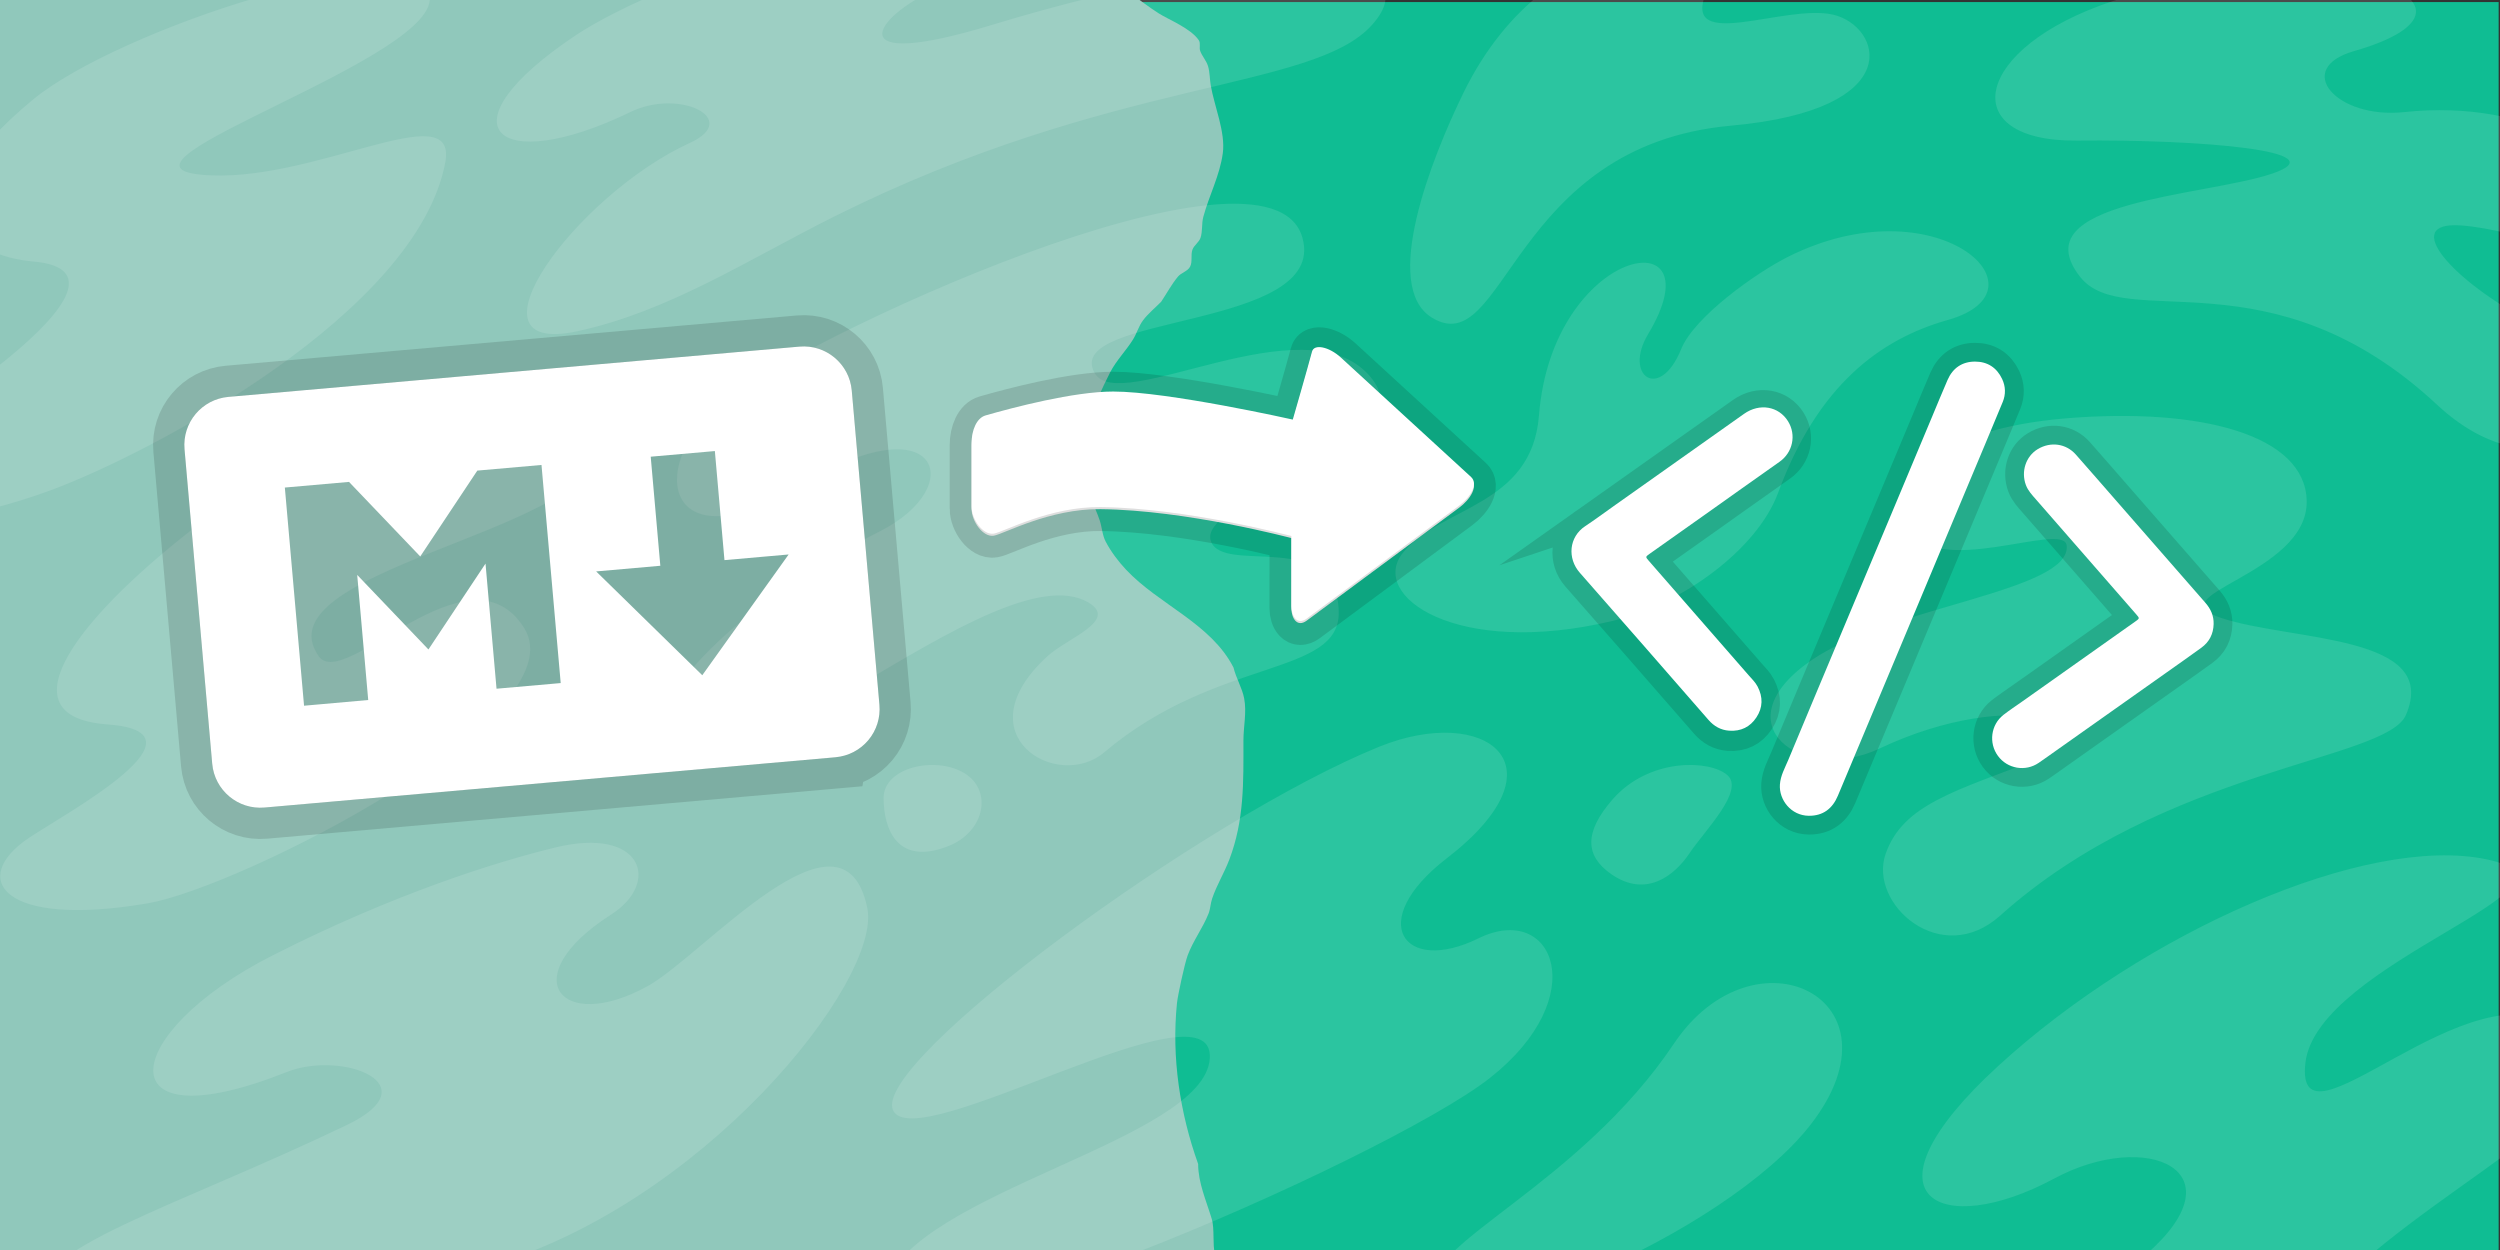 <?xml version="1.0" encoding="UTF-8" standalone="no"?>
<!-- Created with Vectornator (http://vectornator.io/) -->

<svg
   height="100%"
   stroke-miterlimit="10"
   style=""
   version="1.1"
   viewBox="0 0 600 300"
   width="100%"
   xml:space="preserve"
   id="svg20"
   sodipodi:docname="md2html.svg"
   inkscape:version="1.3 (0e150ed6c4, 2023-07-21)"
   xmlns:inkscape="http://www.inkscape.org/namespaces/inkscape"
   xmlns:sodipodi="http://sodipodi.sourceforge.net/DTD/sodipodi-0.dtd"
   xmlns="http://www.w3.org/2000/svg"
   xmlns:svg="http://www.w3.org/2000/svg"><rect x="0" y="0" width="600" height="300" fill="#333333" stroke="none"/><sodipodi:namedview
   id="namedview20"
   pagecolor="#505050"
   bordercolor="#ffffff"
   borderopacity="1"
   inkscape:showpageshadow="0"
   inkscape:pageopacity="0"
   inkscape:pagecheckerboard="1"
   inkscape:deskcolor="#505050"
   inkscape:zoom="2.5816667"
   inkscape:cx="300"
   inkscape:cy="149.90316"
   inkscape:window-width="2100"
   inkscape:window-height="1224"
   inkscape:window-x="-9"
   inkscape:window-y="89"
   inkscape:window-maximized="1"
   inkscape:current-layer="g6" />&#10;<defs
   id="defs1">&#10;<path
   d="M221.222 274.708C215.033 274.708 209.734 272.266 205.326 267.381C200.919 262.497 198.715 256.625 198.715 249.766L198.715 75.175C198.715 68.316 200.919 62.445 205.326 57.56C209.734 52.676 215.033 50.234 221.222 50.234L268.208 50.234C270.271 42.959 274.304 36.983 280.306 32.307C286.308 27.63 292.873 25.292 300 25.292C307.503 25.292 314.208 27.63 320.116 32.307C326.025 36.983 330.01 42.959 332.074 50.234L378.778 50.234C384.967 50.234 390.266 52.676 394.674 57.56C399.081 62.445 401.285 68.316 401.285 75.175L401.285 249.766C401.285 256.625 399.081 262.497 394.674 267.381C390.266 272.266 384.967 274.708 378.778 274.708L221.222 274.708ZM231.233 249.766L368.767 249.766C374.296 249.766 378.778 244.8 378.778 238.673L378.778 86.268C378.778 80.142 374.296 75.175 368.767 75.175L366.28 75.175C360.752 75.175 356.27 80.142 356.27 86.268L356.27 101.494C356.27 107.621 351.788 112.588 346.259 112.588L253.741 112.588C248.212 112.588 243.73 107.621 243.73 101.494L243.73 86.268C243.73 80.142 239.248 75.175 233.72 75.175L231.233 75.175C225.704 75.175 221.222 80.142 221.222 86.268L221.222 238.673C221.222 244.8 225.704 249.766 231.233 249.766ZM300 75.175C303.189 75.175 305.861 73.98 308.018 71.59C310.175 69.2 311.254 66.238 311.254 62.704C311.254 59.171 310.175 56.209 308.018 53.819C305.861 51.429 303.189 50.234 300 50.234C296.811 50.234 294.139 51.429 291.982 53.819C289.825 56.209 288.746 59.171 288.746 62.704C288.746 66.238 289.825 69.2 291.982 71.59C294.139 73.98 296.811 75.175 300 75.175Z"
   id="Fill" />&#10;<path
   d="M259.123 177.264C262.882 177.264 266.06 175.965 268.658 173.367C271.256 170.769 272.555 167.59 272.555 163.831C272.555 160.073 271.256 156.894 268.658 154.296C266.06 151.698 262.882 150.399 259.123 150.399C255.364 150.399 252.185 151.698 249.587 154.296C246.989 156.894 245.69 160.073 245.69 163.831C245.69 167.59 246.989 170.769 249.587 173.367C252.185 175.965 255.364 177.264 259.123 177.264Z"
   id="Fill_2" />&#10;<path
   d="M300 177.264C303.759 177.264 306.937 175.965 309.535 173.367C312.133 170.769 313.432 167.59 313.432 163.831C313.432 160.073 312.133 156.894 309.535 154.296C306.937 151.698 303.759 150.399 300 150.399C296.241 150.399 293.063 151.698 290.465 154.296C287.867 156.894 286.568 160.073 286.568 163.831C286.568 167.59 287.867 170.769 290.465 173.367C293.063 175.965 296.241 177.264 300 177.264Z"
   id="Fill_3" />&#10;<path
   d="M340.877 177.264C344.636 177.264 347.815 175.965 350.413 173.367C353.011 170.769 354.31 167.59 354.31 163.831C354.31 160.073 353.011 156.894 350.413 154.296C347.815 151.698 344.636 150.399 340.877 150.399C337.118 150.399 333.94 151.698 331.342 154.296C328.744 156.894 327.445 160.073 327.445 163.831C327.445 167.59 328.744 170.769 331.342 173.367C333.94 175.965 337.118 177.264 340.877 177.264Z"
   id="Fill_4" />&#10;<clipPath
   id="clip-1"><path
     d="M -150,375 V -75 h 900 v 450 z"
     fill="none"
     fill-rule="nonzero"
     id="path1" /></clipPath></defs>&#10;<clipPath
   id="ArtboardFrame">&#10;<rect
   height="300"
   width="600"
   x="0"
   y="0"
   id="rect1" />&#10;</clipPath>&#10;&#10;<g
   transform="translate(-0.325,0.498)"
   id="g16"><g
     data-paper-data="{&quot;isPaintingLayer&quot;:true}"
     stroke-linecap="butt"
     stroke-linejoin="miter"
     stroke-miterlimit="10"
     stroke-dasharray="none"
     stroke-dashoffset="0"
     style="mix-blend-mode:normal"
     id="g15"><g
       clip-path="url(#clip-1)"
       stroke="none"
       stroke-width="1"
       id="g6"><path
         d="M 0,300 V 0 h 600 v 300 z"
         fill="#0fbd93"
         fill-rule="nonzero"
         id="path2" /><path
         d="M -0.387,299.937 0,-2 h 271.789 c 2.174,1.579 4.306,3.221 6.567,4.671 2.42,1.551 7.754,3.607 9.692,6.506 0.475,0.71 0.037,1.738 0.323,2.542 0.455,1.28 1.472,2.323 1.869,3.623 0.463,1.517 0.404,3.147 0.674,4.71 0.847,4.907 3.564,11.204 2.885,16.212 -0.733,5.409 -3.29,10.124 -4.679,15.291 -0.438,1.629 -0.138,3.416 -0.669,5.017 -0.362,1.091 -1.549,1.77 -1.94,2.851 -0.47,1.3 0.078,2.891 -0.578,4.108 -0.595,1.104 -2.118,1.411 -2.917,2.379 -1.53,1.854 -2.667,4 -4,6 -1.46,1.498 -3.129,2.816 -4.379,4.493 -1.032,1.383 -1.479,3.127 -2.394,4.59 -1.695,2.708 -4.009,5.027 -5.477,7.864 -4.038,7.804 -7.431,16.946 -5.888,25.995 0.622,3.649 2.18,6.026 3.356,9.475 0.584,1.713 0.634,3.624 1.486,5.221 1.292,2.424 2.971,4.658 4.849,6.662 7.88,8.413 20.395,12.902 25.802,23.51 0.609,2.545 2.068,4.851 2.559,7.422 0.633,3.31 -0.185,6.739 -0.18,10.109 0.013,10.005 0.204,19.089 -3.379,28.531 -1.214,3.199 -3.04,6.152 -4.136,9.393 -0.396,1.171 -0.406,2.459 -0.864,3.607 -1.38,3.462 -3.704,6.506 -5,10 -0.745,2.009 -2.385,9.643 -2.572,11.484 -1.326,13.002 0.703,26.362 5.08,38.587 0,4.531 1.964,8.855 3.27,13.194 0.712,2.368 0.153,6.402 0.756,8.278 z"
         fill="#90c8bb"
         fill-rule="nonzero"
         id="path3"
         sodipodi:nodetypes="cccsscsssssssscssssssscssssssscscc" /><g
         fill-rule="evenodd"
         id="g5"><path
           d="m 212.731,308.183 c 6.898,-22.603 76.685,-34.962 77.948,-54.676 1.264,-19.715 -70.877,24.007 -76.037,12.423 -5.16,-11.584 74.504,-70.097 116.666,-87.202 25.406,-10.306 45.449,4.259 16.197,26.802 -19.57,15.082 -10.36,28.041 7.647,19.177 18.008,-8.866 27.588,13.998 2.71,33.538 -24.876,19.54 -152.934,75.519 -145.13,49.938 z m 189.335,-58.201 c 19.319,-28.824 56.251,-10.843 32.843,19.383 -20.714,26.74 -87.243,54.453 -90.495,39.57 -2.387,-10.93 34.924,-25.04 57.652,-58.953 z m 158.873,58.173 c -31.45,30.51 -58.014,60.244 -76.721,59.324 -19.437,-0.956 -2.076,-38.155 30.927,-66.69 23.382,-20.218 0.548,-30.477 -21.876,-18.406 -27.098,14.588 -48.221,4.827 -13.248,-27.159 34.973,-31.987 88.076,-55.525 117.043,-49.49 28.964,6.035 -40.686,24.468 -43.45,48.884 -2.715,23.992 39.526,-24.442 61.55,-8.33 21.378,15.637 -25.016,33.533 -54.226,61.867 z M 208.483,217.448 c 3.551,17.372 -39.795,72.106 -92.952,86.536 -53.431,14.506 -103.668,20.146 -105.823,7.6 -2.14,-12.472 31.75,-21.893 73.85,-42.078 20.354,-9.758 -1.181,-17.982 -14.432,-12.71 -43.828,17.432 -40.404,-9.208 -3.4,-27.99 28.915,-14.677 53.372,-22.376 67.86,-25.908 21.015,-5.123 25.395,8.45 13.397,16.11 -23.418,14.95 -12.157,28.75 8.806,17.15 13.278,-7.349 46.948,-46.807 52.694,-18.71 z M 228.04,202.52 c -12.426,4.974 -15.65,-4.143 -15.65,-11.508 0,-7.368 12.428,-10.129 19.334,-5.986 6.905,4.143 4.97,14.032 -3.684,17.494 z m 349.704,-31.421 c -4.74,10.969 -57.872,12.722 -97.381,48.154 -14.215,12.748 -31.64,-2.824 -27.503,-14.774 4.134,-11.95 16.768,-15.1 36.544,-22.787 19.773,-7.69 -5.371,-17.939 -37.998,-2.543 -18.663,8.805 -38.66,-6.038 -16.125,-21.324 18.835,-12.776 62.235,-16.439 61.05,-27.398 -0.657,-6.086 -32.162,8.555 -37.887,-4.566 -4.759,-10.904 6.519,-23.435 38.033,-25.98 32.107,-2.591 57.077,4.012 57.45,19.785 0.424,17.856 -37.245,22.695 -20.32,28.215 17.02,5.548 52.49,3.88 44.137,23.217 z M 387.048,209.31 c -6.345,-4.412 -6.542,-10.039 0.202,-17.845 8.744,-10.123 23.336,-9.652 27.622,-5.95 4.285,3.702 -5.403,13.289 -9.102,18.812 -3.7,5.522 -10.552,10.663 -18.722,4.983 z m 0.39,-60.812 c -37.62,8.994 -58.788,-6.084 -50.362,-16.385 9.102,-11.124 30.888,-11.099 32.6,-32.878 3.199,-40.752 43.285,-47.963 26.18,-19.513 -5.99,9.968 2.807,16.284 7.964,3.54 3.114,-7.691 17.882,-18.246 25.686,-22.149 35.42,-17.709 63.66,8.02 38.327,15.171 -16.484,4.653 -31.294,15.842 -40.754,41.467 -5.04,13.655 -23.117,26.796 -39.64,30.747 z M 499.53,65.917 c -14.26,-18.23 29.794,-19.25 46.063,-24.726 16.27,-5.477 -17.257,-8.257 -46.752,-7.95 -29.497,0.306 -25.033,-22.347 8.492,-33.444 51.508,-17.047 97.424,0.656 57.955,11.967 -14.72,4.221 -4.257,16.396 12.082,14.64 30.855,-3.317 53.723,11.912 48.53,23.81 -5.86,13.426 -20.36,4.387 -35.023,3.384 -14.663,-1.005 -1.97,13.368 17.017,23.264 32.614,16.998 5.33,45.91 -22.676,19.773 -39.901,-37.24 -75.01,-17.068 -85.687,-30.718 z M 351.59,21.72 c 21.055,-42.995 64.284,-38.771 58.215,-24.095 -6.068,14.676 18.895,2.72 30.458,5.396 11.562,2.673 18.418,22.773 -24.515,26.641 -52.895,4.77 -54.132,56.946 -71.796,46.051 -12.147,-7.489 -0.167,-38.056 7.638,-53.994 z M 35.807,216.293 c -35.264,6.061 -43.074,-6.082 -28.392,-15.8 9.104,-6.03 44.558,-25.255 18.664,-27.138 -25.897,-1.884 -6.597,-26.505 23.815,-49.426 30.411,-22.922 96.852,-35.305 93.95,-15.974 -2.906,19.33 -81.145,28.605 -67.056,49.005 6.119,8.861 36.046,-27.889 49.332,-6.744 13.287,21.146 -68.206,62.28 -90.312,66.077 z M 265.33,180.07 c -11.256,9.529 -34.276,-4.232 -13.57,-23.116 4.793,-4.371 17.112,-8.557 9.752,-12.871 -22.235,-13.033 -90.004,54.665 -101.215,32.455 -5.39,-10.68 21.638,-34.564 51.14,-49.484 21.779,-11.014 13.838,-31.192 -18.487,-11.311 -32.326,19.882 -38.03,-3.553 -20.123,-18.934 17.906,-15.379 132.308,-68.645 140.102,-40.18 6.067,22.14 -57.85,18.085 -49.896,32.389 5.839,10.496 50.291,-17.374 66.026,0.726 15.229,17.513 -41.775,29.116 -38.125,39.617 2.882,8.286 30.159,-3.39 30.687,16.896 0.409,15.721 -29.048,10.757 -56.29,33.813 z M 107.185,38.544 c -6.843,35.997 -70.248,69.556 -94.575,78.58 -38.277,14.191 -78.274,9.46 -55.695,-2.152 22.578,-11.614 81.928,-50.07 51.38,-52.71 -15.034,-1.3 -32.027,-12.453 0,-38.906 20.331,-16.794 91.188,-40 95.058,-25.162 3.87,14.839 -81.281,40.646 -54.833,43.228 26.448,2.58 61.863,-19.711 58.665,-2.878 z m 93.37,12.92 c -20.66,10.328 -39.767,22.835 -61.76,27.556 -28.684,6.156 -0.393,-32.654 27.142,-45.245 12.332,-5.638 -2.435,-13.153 -14.302,-7.392 -32.247,15.654 -46.272,3.628 -12.971,-18.519 8.279,-5.507 33.859,-18.544 64.92,-22.526 31.355,-4.023 30.54,7.52 20.837,11.848 -13.953,6.222 -23.511,19.711 13.899,8.318 66.874,-20.365 106.489,-16.974 91.265,0 -14.22,15.851 -62.156,12.535 -129.03,45.96 z"
           fill-opacity="0.733"
           fill="#ffffff"
           opacity="0.1"
           id="path4" /><path
           d="m 212.731,308.183 c 6.898,-22.603 76.685,-34.962 77.948,-54.676 1.264,-19.715 -70.877,24.007 -76.037,12.423 -5.16,-11.584 74.504,-70.097 116.666,-87.202 25.406,-10.306 45.449,4.259 16.197,26.802 -19.57,15.082 -10.36,28.041 7.647,19.177 18.008,-8.866 27.588,13.998 2.71,33.538 -24.876,19.54 -152.934,75.519 -145.13,49.938 z m 189.335,-58.201 c 19.319,-28.824 56.251,-10.843 32.843,19.383 -20.714,26.74 -87.243,54.453 -90.495,39.57 -2.387,-10.93 34.924,-25.04 57.652,-58.953 z m 158.873,58.173 c -31.45,30.51 -58.014,60.244 -76.721,59.324 -19.437,-0.956 -2.076,-38.155 30.927,-66.69 23.382,-20.218 0.548,-30.477 -21.876,-18.406 -27.098,14.588 -48.221,4.827 -13.248,-27.159 34.973,-31.987 88.076,-55.525 117.043,-49.49 28.964,6.035 -40.686,24.468 -43.45,48.884 -2.715,23.992 39.526,-24.442 61.55,-8.33 21.378,15.637 -25.016,33.533 -54.226,61.867 z M 208.483,217.448 c 3.551,17.372 -39.795,72.106 -92.952,86.536 -53.431,14.506 -103.668,20.146 -105.823,7.6 -2.14,-12.472 31.75,-21.893 73.85,-42.078 20.354,-9.758 -1.181,-17.982 -14.432,-12.71 -43.828,17.432 -40.404,-9.208 -3.4,-27.99 28.915,-14.677 53.372,-22.376 67.86,-25.908 21.015,-5.123 25.395,8.45 13.397,16.11 -23.418,14.95 -12.157,28.75 8.806,17.15 13.278,-7.349 46.948,-46.807 52.694,-18.71 z M 228.04,202.52 c -12.426,4.974 -15.65,-4.143 -15.65,-11.508 0,-7.368 12.428,-10.129 19.334,-5.986 6.905,4.143 4.97,14.032 -3.684,17.494 z m 349.704,-31.421 c -4.74,10.969 -57.872,12.722 -97.381,48.154 -14.215,12.748 -31.64,-2.824 -27.503,-14.774 4.134,-11.95 16.768,-15.1 36.544,-22.787 19.773,-7.69 -5.371,-17.939 -37.998,-2.543 -18.663,8.805 -38.66,-6.038 -16.125,-21.324 18.835,-12.776 62.235,-16.439 61.05,-27.398 -0.657,-6.086 -32.162,8.555 -37.887,-4.566 -4.759,-10.904 6.519,-23.435 38.033,-25.98 32.107,-2.591 57.077,4.012 57.45,19.785 0.424,17.856 -37.245,22.695 -20.32,28.215 17.02,5.548 52.49,3.88 44.137,23.217 z M 387.048,209.31 c -6.345,-4.412 -6.542,-10.039 0.202,-17.845 8.744,-10.123 23.336,-9.652 27.622,-5.95 4.285,3.702 -5.403,13.289 -9.102,18.812 -3.7,5.522 -10.552,10.663 -18.722,4.983 z m 0.39,-60.812 c -37.62,8.994 -58.788,-6.084 -50.362,-16.385 9.102,-11.124 30.888,-11.099 32.6,-32.878 3.199,-40.752 43.285,-47.963 26.18,-19.513 -5.99,9.968 2.807,16.284 7.964,3.54 3.114,-7.691 17.882,-18.246 25.686,-22.149 35.42,-17.709 63.66,8.02 38.327,15.171 -16.484,4.653 -31.294,15.842 -40.754,41.467 -5.04,13.655 -23.117,26.796 -39.64,30.747 z M 499.53,65.917 c -14.26,-18.23 29.794,-19.25 46.063,-24.726 16.27,-5.477 -17.257,-8.257 -46.752,-7.95 -29.497,0.306 -25.033,-22.347 8.492,-33.444 51.508,-17.047 97.424,0.656 57.955,11.967 -14.72,4.221 -4.257,16.396 12.082,14.64 30.855,-3.317 53.723,11.912 48.53,23.81 -5.86,13.426 -20.36,4.387 -35.023,3.384 -14.663,-1.005 -1.97,13.368 17.017,23.264 32.614,16.998 5.33,45.91 -22.676,19.773 -39.901,-37.24 -75.01,-17.068 -85.687,-30.718 z M 351.59,21.72 c 21.055,-42.995 64.284,-38.771 58.215,-24.095 -6.068,14.676 18.895,2.72 30.458,5.396 11.562,2.673 18.418,22.773 -24.515,26.641 -52.895,4.77 -54.132,56.946 -71.796,46.051 -12.147,-7.489 -0.167,-38.056 7.638,-53.994 z M 35.807,216.293 c -35.264,6.061 -43.074,-6.082 -28.392,-15.8 9.104,-6.03 44.558,-25.255 18.664,-27.138 -25.897,-1.884 -6.597,-26.505 23.815,-49.426 30.411,-22.922 96.852,-35.305 93.95,-15.974 -2.906,19.33 -81.145,28.605 -67.056,49.005 6.119,8.861 36.046,-27.889 49.332,-6.744 13.287,21.146 -68.206,62.28 -90.312,66.077 z M 265.33,180.07 c -11.256,9.529 -34.276,-4.232 -13.57,-23.116 4.793,-4.371 17.112,-8.557 9.752,-12.871 -22.235,-13.033 -90.004,54.665 -101.215,32.455 -5.39,-10.68 21.638,-34.564 51.14,-49.484 21.779,-11.014 13.838,-31.192 -18.487,-11.311 -32.326,19.882 -38.03,-3.553 -20.123,-18.934 17.906,-15.379 132.308,-68.645 140.102,-40.18 6.067,22.14 -57.85,18.085 -49.896,32.389 5.839,10.496 50.291,-17.374 66.026,0.726 15.229,17.513 -41.775,29.116 -38.125,39.617 2.882,8.286 30.159,-3.39 30.687,16.896 0.409,15.721 -29.048,10.757 -56.29,33.813 z M 107.185,38.544 c -6.843,35.997 -70.248,69.556 -94.575,78.58 -38.277,14.191 -78.274,9.46 -55.695,-2.152 22.578,-11.614 81.928,-50.07 51.38,-52.71 -15.034,-1.3 -32.027,-12.453 0,-38.906 20.331,-16.794 91.188,-40 95.058,-25.162 3.87,14.839 -81.281,40.646 -54.833,43.228 26.448,2.58 61.863,-19.711 58.665,-2.878 z m 93.37,12.92 c -20.66,10.328 -39.767,22.835 -61.76,27.556 -28.684,6.156 -0.393,-32.654 27.142,-45.245 12.332,-5.638 -2.435,-13.153 -14.302,-7.392 -32.247,15.654 -46.272,3.628 -12.971,-18.519 8.279,-5.507 33.859,-18.544 64.92,-22.526 31.355,-4.023 30.54,7.52 20.837,11.848 -13.953,6.222 -23.511,19.711 13.899,8.318 66.874,-20.365 106.489,-16.974 91.265,0 -14.22,15.851 -62.156,12.535 -129.03,45.96 z"
           fill-opacity="0.541"
           fill="#ffffff"
           opacity="0.1"
           id="path5" /></g></g><g
       fill-rule="nonzero"
       id="g11"><path
         d="m 387.578,121.29 c 10.45,-7.397 20.845,-14.77 31.256,-22.12 3.721,-2.627 8.299,-1.829 10.546,1.782 2.046,3.288 1.137,7.495 -2.029,9.723 -5.987,4.213 -11.944,8.467 -17.917,12.699 -4.424,3.134 -8.855,6.259 -13.276,9.396 -1.014,0.719 -1.01,0.742 -0.206,1.663 7.981,9.145 15.968,18.286 23.941,27.438 0.774,0.89 1.647,1.714 2.198,2.778 1.292,2.501 1.266,4.991 -0.283,7.358 -1.527,2.333 -3.747,3.403 -6.542,3.211 -2.033,-0.139 -3.653,-1.072 -4.982,-2.594 -10.281,-11.78 -20.538,-23.579 -30.876,-35.309 -3.034,-3.442 -2.635,-8.594 1.304,-11.191 2.32,-1.529 4.549,-3.196 6.867,-4.835 z"
         fill-opacity="0"
         fill="#000000"
         stroke-opacity="0.13"
         stroke="#000000"
         stroke-width="9"
         id="path6" /><path
         d="m 387.649,120.939 c 10.45,-7.397 20.845,-14.77 31.256,-22.12 3.721,-2.627 8.299,-1.829 10.546,1.782 2.046,3.288 1.137,7.495 -2.029,9.723 -5.987,4.213 -11.944,8.467 -17.917,12.699 -4.424,3.134 -8.855,6.259 -13.276,9.396 -1.014,0.719 -1.01,0.742 -0.206,1.663 7.981,9.145 15.968,18.286 23.941,27.438 0.774,0.89 1.647,1.714 2.198,2.778 1.292,2.501 1.266,4.991 -0.283,7.358 -1.527,2.333 -3.747,3.403 -6.542,3.211 -2.033,-0.139 -3.653,-1.072 -4.982,-2.594 -10.281,-11.78 -20.538,-23.579 -30.876,-35.309 -3.034,-3.442 -2.635,-8.594 1.304,-11.191 2.32,-1.529 4.549,-3.196 6.867,-4.835 z"
         fill="#ffffff"
         stroke="none"
         stroke-width="1"
         id="path7" /><path
         d="m 485.705,167.831 c 9.082,-6.424 18.116,-12.815 27.148,-19.209 0.995,-0.704 0.999,-0.726 0.186,-1.658 -8.016,-9.191 -16.038,-18.376 -24.054,-27.567 -0.938,-1.076 -1.933,-2.108 -2.448,-3.494 -1.202,-3.235 -0.016,-6.875 2.834,-8.601 3.089,-1.871 6.804,-1.368 9.161,1.3 3.281,3.713 6.528,7.456 9.788,11.188 7.099,8.127 14.195,16.258 21.299,24.382 1.28,1.464 2.029,3.104 1.978,5.095 -0.061,2.399 -1.042,4.308 -2.963,5.703 -2.738,1.99 -5.512,3.931 -8.276,5.888 -4.178,2.959 -8.358,5.913 -12.538,8.869 l -13.956,9.868 c -1.416,1.001 -2.821,2.019 -4.253,2.995 -3.178,2.174 -7.509,1.432 -9.783,-1.675 -2.269,-3.091 -1.706,-7.484 1.323,-9.84 1.454,-1.131 3,-2.144 4.553,-3.245 z"
         fill-opacity="0"
         fill="#000000"
         stroke-opacity="0.13"
         stroke="#000000"
         stroke-width="9"
         id="path8" /><path
         d="m 485.705,167.831 c 9.082,-6.424 18.116,-12.815 27.148,-19.209 0.995,-0.704 0.999,-0.726 0.186,-1.658 -8.016,-9.191 -16.038,-18.376 -24.054,-27.567 -0.938,-1.076 -1.933,-2.108 -2.448,-3.494 -1.202,-3.235 -0.016,-6.875 2.834,-8.601 3.089,-1.871 6.804,-1.368 9.161,1.3 3.281,3.713 6.528,7.456 9.788,11.188 7.099,8.127 14.195,16.258 21.299,24.382 1.28,1.464 2.029,3.104 1.978,5.095 -0.061,2.399 -1.042,4.308 -2.963,5.703 -2.738,1.99 -5.512,3.931 -8.276,5.888 -4.178,2.959 -8.358,5.913 -12.538,8.869 l -13.956,9.868 c -1.416,1.001 -2.821,2.019 -4.253,2.995 -3.178,2.174 -7.509,1.432 -9.783,-1.675 -2.269,-3.091 -1.706,-7.484 1.323,-9.84 1.454,-1.131 3,-2.144 4.553,-3.245 z"
         fill="#ffffff"
         stroke="none"
         stroke-width="1"
         id="path9" /><path
         d="m 463.942,99.785 c 1.292,-3.078 2.521,-6.109 3.829,-9.107 1.246,-2.853 3.505,-4.392 6.595,-4.39 2.971,0.003 5.206,1.435 6.494,4.169 0.853,1.81 0.896,3.707 0.142,5.534 -2.873,6.964 -5.805,13.903 -8.714,20.852 -5.721,13.668 -11.44,27.339 -17.165,41.006 -4.558,10.879 -9.132,21.75 -13.681,32.632 -1.306,3.124 -3.59,4.847 -6.99,4.812 -4.255,-0.045 -7.175,-3.844 -6.924,-7.493 0.147,-2.158 1.208,-3.985 2.005,-5.901 4.53,-10.885 9.098,-21.754 13.658,-32.627 3.953,-9.429 7.916,-18.854 11.87,-28.283 2.955,-7.046 5.901,-14.095 8.88,-21.204 z"
         fill-opacity="0"
         fill="#000000"
         stroke-opacity="0.129"
         stroke="#000000"
         stroke-width="9"
         id="path10" /><path
         d="m 463.916,99.782 c 1.292,-3.078 2.521,-6.109 3.829,-9.107 1.246,-2.853 3.505,-4.392 6.595,-4.39 2.971,0.003 5.206,1.435 6.494,4.169 0.853,1.81 0.896,3.707 0.142,5.534 -2.873,6.964 -5.805,13.903 -8.714,20.852 -5.721,13.668 -11.44,27.339 -17.165,41.006 -4.558,10.879 -9.132,21.75 -13.681,32.632 -1.306,3.124 -3.59,4.847 -6.99,4.812 -4.255,-0.045 -7.175,-3.844 -6.924,-7.493 0.147,-2.158 1.208,-3.985 2.005,-5.901 4.53,-10.885 9.098,-21.754 13.658,-32.627 3.953,-9.429 7.916,-18.854 11.87,-28.283 2.955,-7.046 5.901,-14.095 8.88,-21.204 z"
         fill="#ffffff"
         stroke="none"
         stroke-width="1"
         id="path11" /></g><g
       fill-rule="nonzero"
       id="g13"><path
         d="m 200.863,181.246 -137.048,12.067 c -6.376,0.561 -11.999,-4.152 -12.561,-10.528 l -6.645,-75.47 c -0.561,-6.376 4.152,-11.999 10.528,-12.561 l 137.048,-12.067 c 6.376,-0.561 11.999,4.152 12.561,10.528 l 6.644,75.457 c 0.271,3.063 -0.685,6.108 -2.66,8.465 -1.974,2.357 -4.805,3.833 -7.867,4.103 z"
         fill-opacity="0.129"
         fill="#000000"
         stroke-opacity="0.129"
         stroke="#000000"
         stroke-width="15"
         id="path12" /><path
         d="m 200.863,181.246 -137.048,12.067 c -6.376,0.561 -11.999,-4.152 -12.561,-10.528 L 44.609,107.315 C 44.048,100.939 48.761,95.316 55.137,94.754 l 137.048,-12.067 c 6.376,-0.561 11.999,4.152 12.561,10.528 l 6.644,75.457 c 0.271,3.063 -0.685,6.108 -2.66,8.465 -1.974,2.357 -4.805,3.833 -7.867,4.103 z m -112.166,-13.739 -2.644,-30.028 17.096,17.895 13.699,-20.607 2.644,30.028 15.401,-1.356 -4.609,-52.349 -15.401,1.356 -13.699,20.607 -17.096,-17.895 -15.401,1.356 4.611,52.362 z m 100.901,-34.93 -15.401,1.356 -2.305,-26.178 -15.394,1.355 2.305,26.178 -15.401,1.356 25.468,24.918 z"
         fill="#ffffff"
         stroke="none"
         stroke-width="1"
         id="path13" /></g><path
       d="m 233.5,121.576 c 0,-3.143 0,-10.126 0,-15.15 0,-3.279 1.268,-6.122 3.369,-6.725 6.531,-1.876 21.11,-5.731 30.634,-5.731 13.092,0 43.093,6.733 43.093,6.733 0,0 3.663,-12.68 4.623,-16.343 0.487,-1.855 4.039,-1.187 6.92,1.455 5.431,4.983 24.048,22.063 31.24,28.662 1.786,1.639 -0.098,4.828 -2.878,6.887 -5.841,4.327 -27.77,20.575 -36.566,27.092 -2.285,1.693 -3.683,-0.572 -3.682,-2.977 0.001,-4.129 0.006,-16.833 0.006,-16.833 0,0 -25.158,-6.727 -45.795,-6.949 -12.277,-0.132 -23.171,5.954 -25.619,6.372 -2.563,0.438 -5.346,-3.399 -5.346,-6.493 z"
       fill="#ffffff"
       fill-rule="nonzero"
       stroke-opacity="0.129"
       stroke="#000000"
       stroke-width="10.5"
       id="path14" /><path
       d="m 233.5,121.076 c 0,-3.143 0,-10.126 0,-15.15 0,-3.279 1.268,-6.122 3.369,-6.725 6.531,-1.876 21.11,-5.731 30.634,-5.731 13.092,0 43.093,6.733 43.093,6.733 0,0 3.663,-12.68 4.623,-16.343 0.487,-1.855 4.039,-1.187 6.92,1.455 5.431,4.983 24.048,22.063 31.24,28.662 1.786,1.639 -0.098,4.828 -2.878,6.887 -5.841,4.327 -27.77,20.575 -36.566,27.092 -2.285,1.693 -3.683,-0.572 -3.682,-2.977 0.001,-4.129 0.006,-16.833 0.006,-16.833 0,0 -25.158,-6.727 -45.795,-6.949 -12.277,-0.132 -23.171,5.954 -25.619,6.372 -2.563,0.438 -5.346,-3.399 -5.346,-6.493 z"
       fill="#ffffff"
       fill-rule="nonzero"
       stroke="none"
       stroke-width="0"
       id="path15" /></g></g></svg>
